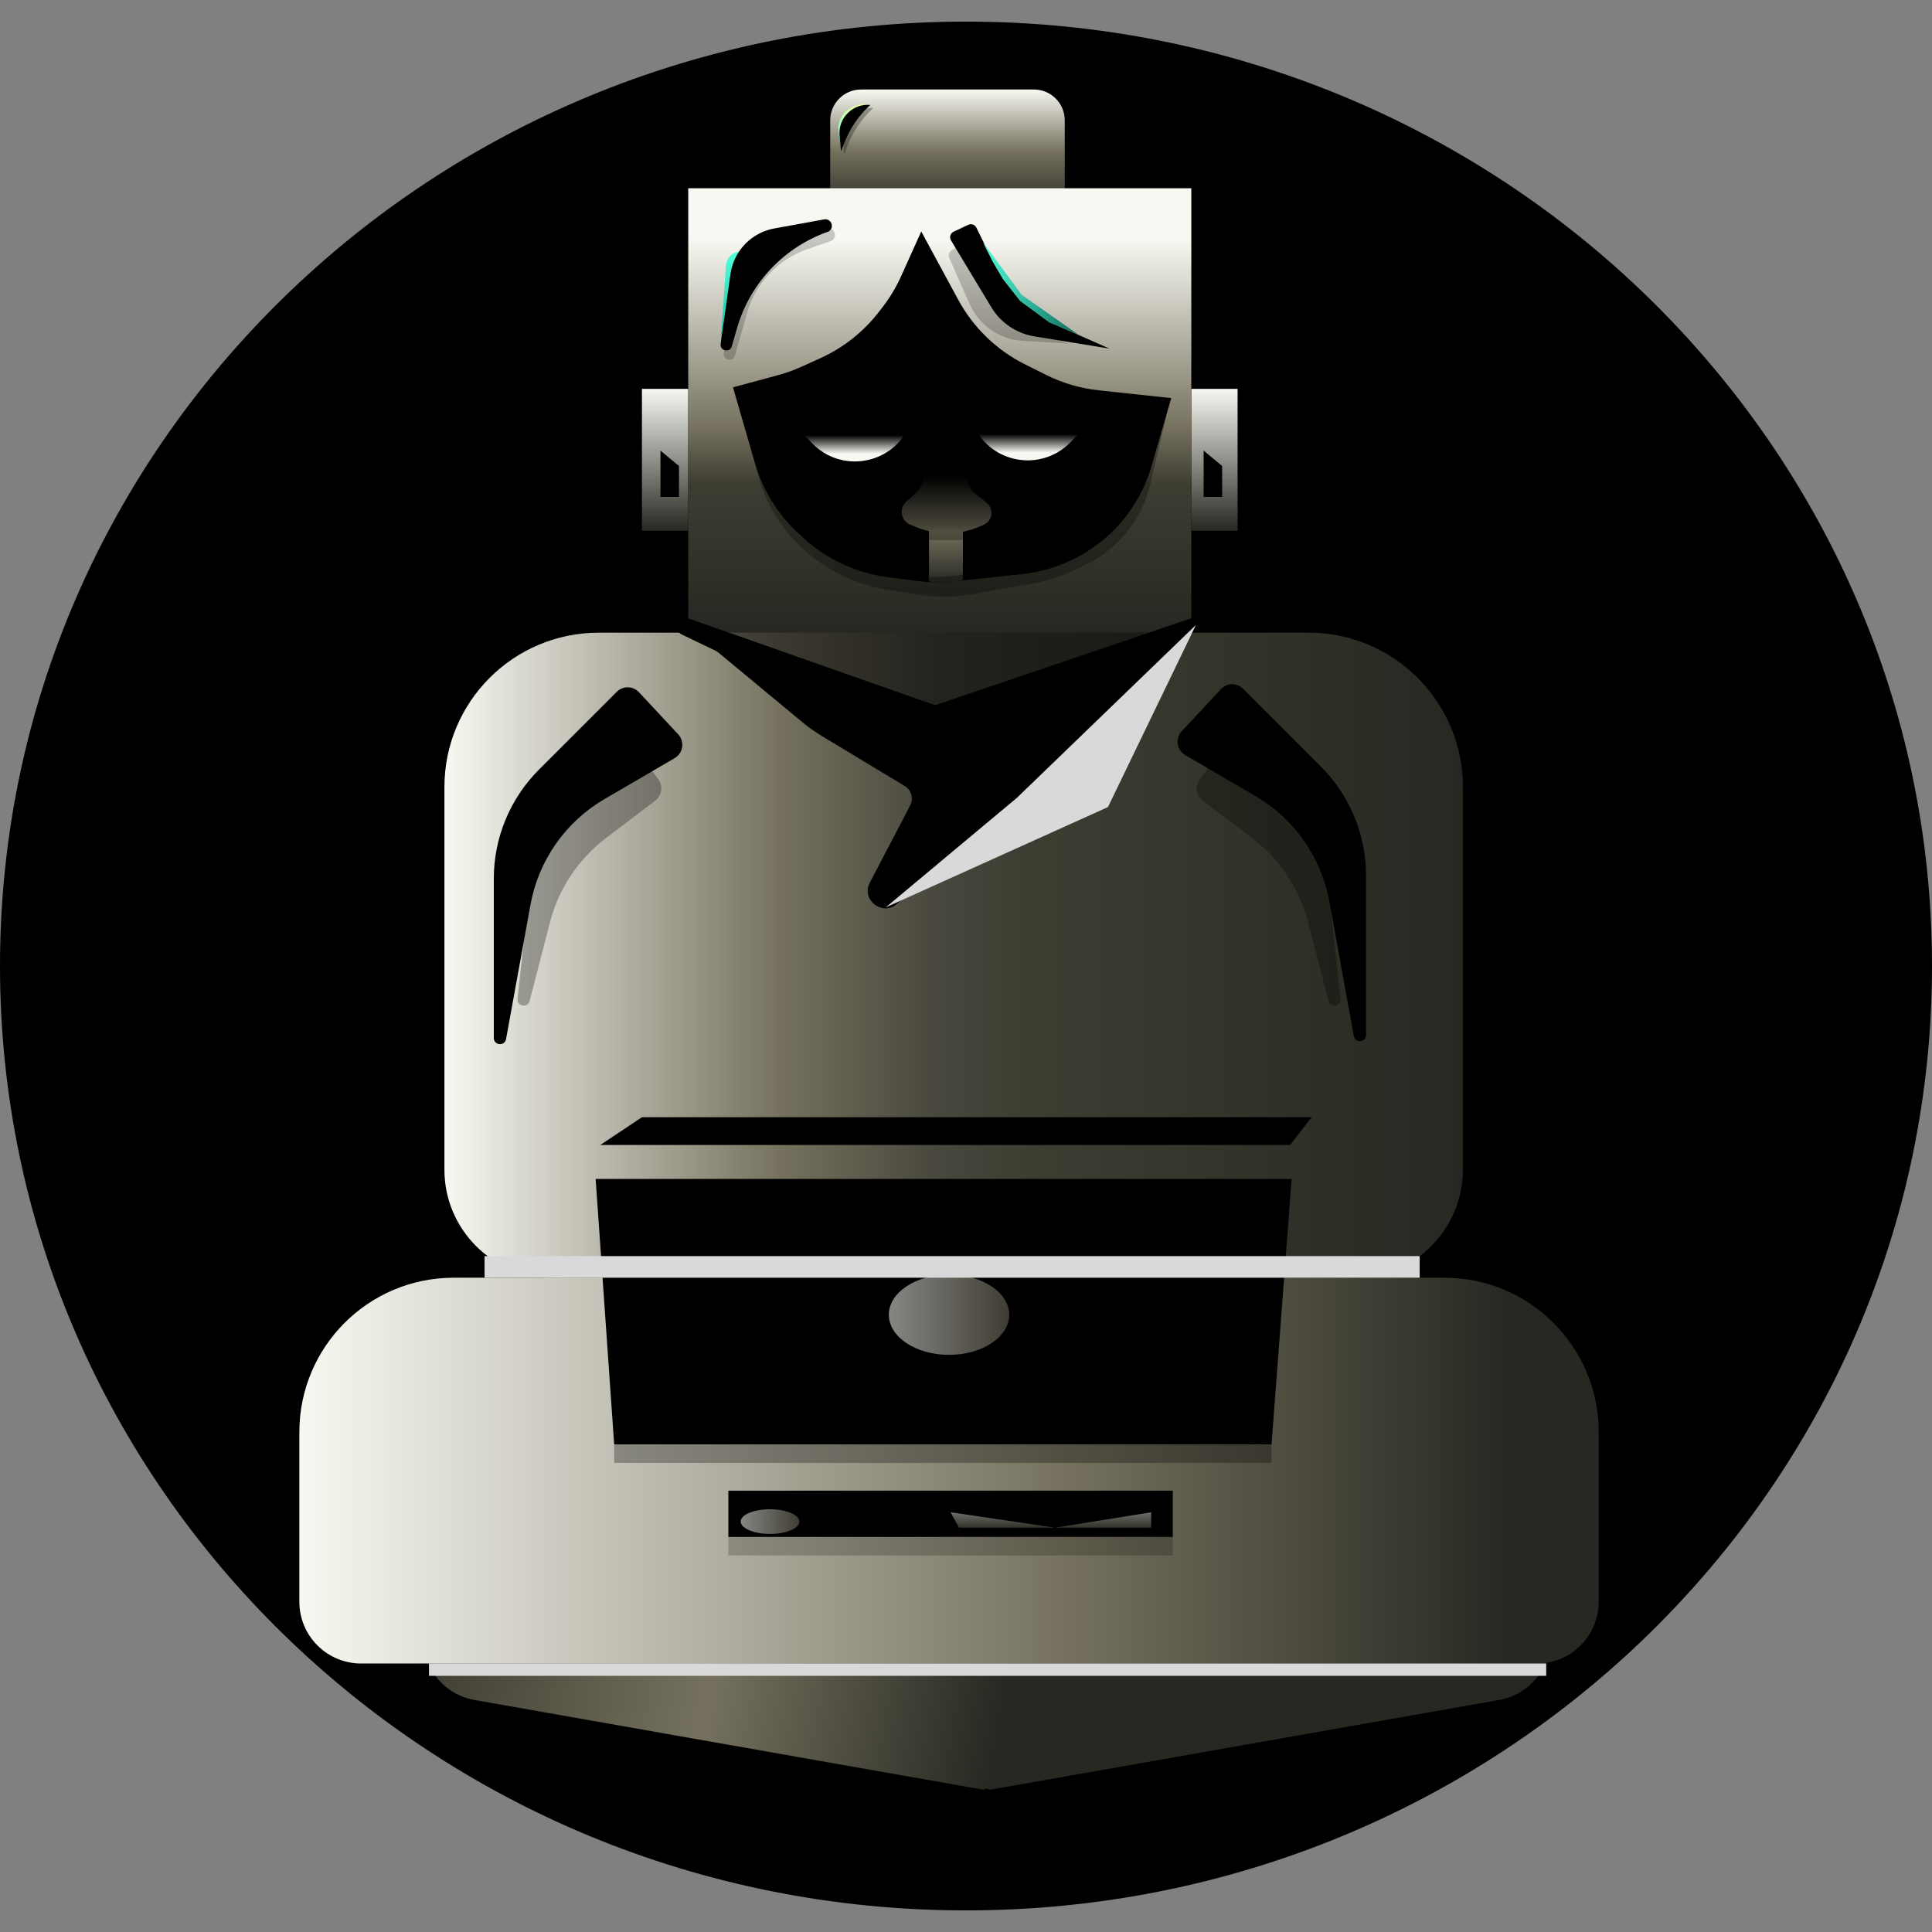 <svg width="120" height="120" viewBox="0 0 120 120" fill="none" xmlns="http://www.w3.org/2000/svg">
    <rect x="0" y="0" width="120" height="120" fill="#808080" stroke="none"/>
    <g clip-path="url(#clip0_17_960)">
    <path d="M60 118.658C93.137 118.658 120 92.396 120 60C120 27.604 93.137 1.342 60 1.342C26.863 1.342 0 27.604 0 60C0 92.396 26.863 118.658 60 118.658Z" fill="black"/>
    <path d="M51.566 7.476C51.566 6.417 52.424 5.559 53.482 5.559H64.217C65.276 5.559 66.134 6.417 66.134 7.476V13.227H51.566V7.476Z" fill="url(#paint0_linear_17_960)"/>
    <path d="M76.869 24.153H73.994V32.971H76.869V24.153Z" fill="url(#paint1_linear_17_960)"/>
    <path d="M42.748 24.153H39.872V32.971H42.748V24.153Z" fill="url(#paint2_linear_17_960)"/>
    <path d="M42.748 11.693H73.994V39.297H58.371H42.748V11.693Z" fill="url(#paint3_linear_17_960)"/>
    <path d="M61.139 110.837C61.176 111.046 61.375 111.185 61.583 111.148L93.122 105.587C95.207 105.219 96.599 103.231 96.232 101.146L95.5 96.997L59.808 103.29L61.139 110.837Z" fill="url(#paint4_linear_17_960)"/>
    <path d="M61.445 110.837C61.408 111.046 61.21 111.185 61.001 111.148L29.462 105.587C27.377 105.219 25.985 103.231 26.353 101.146L27.084 96.997L62.776 103.29L61.445 110.837Z" fill="url(#paint5_linear_17_960)"/>
    <path d="M27.604 48.882C27.604 43.588 31.895 39.297 37.188 39.297H81.278C86.571 39.297 90.863 43.588 90.863 48.882V72.652C90.863 76.357 87.859 79.361 84.153 79.361H34.313C30.608 79.361 27.604 76.357 27.604 72.652V48.882Z" fill="url(#paint6_linear_17_960)"/>
    <path d="M78.978 89.713H38.147V93.163H78.978V89.713Z" fill="url(#paint7_linear_17_960)"/>
    <path d="M74.76 27.987L75.91 28.946V30.863H74.76V27.987Z" fill="black"/>
    <path d="M39.872 69.393H81.47L80.128 71.118H37.284L39.872 69.393Z" fill="black"/>
    <path d="M42.356 38.431C42.484 38.372 42.63 38.365 42.764 38.412L58.083 43.802L74.08 38.374C74.148 38.351 74.222 38.35 74.292 38.371C74.595 38.462 74.629 38.878 74.345 39.017L60.802 45.636C59.085 46.475 57.078 46.482 55.355 45.655L42.349 39.412C41.935 39.214 41.939 38.623 42.356 38.431Z" fill="black"/>
    <path d="M18.594 88.946C18.594 83.652 22.886 79.361 28.179 79.361H61.586H89.712C95.006 79.361 99.297 83.652 99.297 88.946V99.489C99.297 101.606 97.581 103.323 95.463 103.323H22.428C20.311 103.323 18.594 101.606 18.594 99.489V88.946Z" fill="url(#paint8_linear_17_960)"/>
    <path d="M45.527 24.058L48.328 23.301C48.824 23.166 49.309 22.992 49.777 22.781L50.949 22.25C52.361 21.612 53.597 20.64 54.552 19.419L54.783 19.123C55.256 18.517 55.655 17.857 55.97 17.155L57.221 14.377L59.519 18.621C60.456 20.351 61.902 21.75 63.661 22.629L64.974 23.285C65.995 23.796 67.099 24.12 68.234 24.242L72.748 24.728L71.525 28.948C71.07 30.516 70.212 31.938 69.037 33.072C68.446 33.641 67.777 34.134 67.058 34.53C65.949 35.142 64.718 35.532 63.458 35.664L59.2 36.112C58.458 36.191 57.709 36.182 56.97 36.086L55.147 35.851C53.191 35.599 51.359 34.749 49.904 33.417L49.624 33.16C48.324 31.971 47.377 30.446 46.887 28.754L45.527 24.058Z" fill="black"/>
    <path d="M43.131 39.297L57.795 44.185L74.185 38.914H74.473L70.543 42.652L66.652 47.05C66.308 47.44 65.931 47.801 65.528 48.13L55.783 56.07C54.914 56.986 53.444 55.935 54.029 54.817L56.531 50.033C56.757 49.602 56.608 49.069 56.191 48.818L51.03 45.706C50.621 45.459 50.23 45.182 49.862 44.877L43.131 39.297Z" fill="black"/>
    <path d="M53.837 24.988L56.244 26.635C56.308 26.679 56.328 26.765 56.288 26.832C55.056 28.94 52.154 29.293 50.453 27.541L49.828 26.898C49.742 26.809 49.773 26.662 49.887 26.615L53.837 24.988Z" fill="url(#paint9_linear_17_960)"/>
    <path d="M72.844 92.588H45.24V95.463H72.844V92.588Z" fill="black"/>
    <path d="M59.568 94.888H71.502V93.93L65.535 94.888L59.041 93.93L59.568 94.888Z" fill="url(#paint10_linear_17_960)" fill-opacity="0.44"/>
    <path d="M49.649 94.512C49.649 94.088 48.835 93.743 47.83 93.742C46.824 93.74 46.009 94.081 46.008 94.504C46.007 94.928 46.821 95.273 47.827 95.275C48.832 95.277 49.648 94.935 49.649 94.512Z" fill="url(#paint11_linear_17_960)" fill-opacity="0.54"/>
    <path d="M57.358 29.764C57.742 28.348 59.769 28.405 60.074 29.84C60.141 30.152 60.312 30.432 60.559 30.634L61.285 31.224C61.757 31.608 61.652 32.356 61.093 32.596L60.804 32.72C59.569 33.248 58.173 33.258 56.932 32.746L56.536 32.583C55.956 32.344 55.822 31.583 56.286 31.16L56.897 30.604C57.098 30.42 57.244 30.182 57.315 29.919L57.358 29.764Z" fill="url(#paint12_linear_17_960)"/>
    <path d="M57.7 32.971H59.808V35.957C59.808 36.004 59.774 36.044 59.728 36.052L58.658 36.23L57.786 36.143C57.737 36.138 57.7 36.097 57.7 36.047V32.971Z" fill="url(#paint13_linear_17_960)"/>
    <path d="M31.432 64.539C31.348 64.998 30.671 64.937 30.671 64.47V54.577C30.671 52.035 31.681 49.597 33.478 47.8L38.307 42.971C38.691 42.587 39.316 42.598 39.687 42.995L42.122 45.608C42.541 46.058 42.434 46.78 41.904 47.09L37.549 49.63C35.13 51.041 33.45 53.439 32.949 56.194L31.432 64.539Z" fill="black"/>
    <path d="M84.088 64.35C84.172 64.81 84.849 64.749 84.849 64.281L84.849 54.388C84.849 51.846 83.839 49.409 82.042 47.611L77.213 42.782C76.829 42.398 76.203 42.409 75.834 42.806L73.398 45.42C72.979 45.869 73.085 46.591 73.616 46.901L77.971 49.441C80.39 50.852 82.07 53.25 82.571 56.005L84.088 64.35Z" fill="black"/>
    <path id="right-eye" d="M63.096 24.92L60.689 26.568C60.625 26.611 60.605 26.697 60.645 26.764C61.877 28.872 64.779 29.225 66.48 27.474L67.105 26.831C67.191 26.742 67.16 26.594 67.046 26.547L63.096 24.92Z" fill="url(#paint14_linear_17_960)"/>
    <path d="M36.997 73.227H80.224L78.978 89.713H38.147L36.997 73.227Z" fill="black"/>
    <path d="M58.946 84.153C61.01 84.153 62.684 83.038 62.684 81.661C62.684 80.285 61.01 79.169 58.946 79.169C56.881 79.169 55.208 80.285 55.208 81.661C55.208 83.038 56.881 84.153 58.946 84.153Z" fill="url(#paint15_linear_17_960)" fill-opacity="0.54"/>
    <path d="M64.242 20.892C63.132 20.711 62.157 20.052 61.576 19.088L59.069 14.933C58.952 14.738 59.029 14.485 59.234 14.388L60.138 13.963C60.327 13.873 60.553 13.953 60.645 14.14L61.528 15.938C62.522 17.963 64.198 19.573 66.262 20.483L68.914 21.654L64.242 20.892Z" fill="black"/>
    <path d="M41.022 27.987L42.172 28.946V30.863H41.022V27.987Z" fill="black"/>
    <g style="mix-blend-mode:multiply">
    <path d="M72.844 95.463H45.24V96.613H72.844V95.463Z" fill="black" fill-opacity="0.2"/>
    </g>
    <g style="mix-blend-mode:multiply">
    <path d="M78.978 89.713H38.147V90.863H78.978V89.713Z" fill="black" fill-opacity="0.3"/>
    </g>
    <g style="mix-blend-mode:multiply">
    <path d="M26.645 103.323H96.038V104.089H26.645V103.323Z" fill="#D9D9D9"/>
    </g>
    <g style="mix-blend-mode:multiply">
    <path d="M44.569 39.297H58.179H71.789L66.613 45.144L50.607 44.377L44.569 39.297Z" fill="black" fill-opacity="0.5"/>
    </g>
    <g style="mix-blend-mode:multiply">
    <path d="M82.513 62.172C82.632 62.632 83.316 62.507 83.265 62.034L82.639 56.325C82.428 54.396 81.636 52.576 80.367 51.106L76.936 47.131C76.537 46.669 75.815 46.692 75.446 47.178L74.528 48.389C74.209 48.81 74.291 49.411 74.712 49.731L77.767 52.052C79.483 53.355 80.709 55.198 81.248 57.284L82.513 62.172Z" fill="black" fill-opacity="0.3"/>
    </g>
    <g style="mix-blend-mode:multiply">
    <path d="M32.896 62.172C32.777 62.632 32.092 62.507 32.144 62.034L32.769 56.325C32.98 54.396 33.773 52.576 35.041 51.106L38.472 47.131C38.871 46.669 39.593 46.692 39.962 47.178L40.88 48.389C41.2 48.81 41.117 49.411 40.696 49.731L37.641 52.052C35.926 53.355 34.699 55.198 34.16 57.284L32.896 62.172Z" fill="black" fill-opacity="0.3"/>
    </g>
    <g style="mix-blend-mode:multiply">
    <path d="M63.163 49.553L74.281 38.818L68.818 50.128L55.016 56.358L63.163 49.553Z" fill="#D9D9D9"/>
    </g>
    <g style="mix-blend-mode:multiply">
    <path d="M59.808 32.971H57.7V33.546H59.808V32.971Z" fill="black" fill-opacity="0.3"/>
    </g>
    <g style="mix-blend-mode:multiply">
    <path d="M88.179 78.019H30.096V79.361H88.179V78.019Z" fill="#D9D9D9"/>
    </g>
    <g style="mix-blend-mode:multiply">
    <path d="M56.358 26.07H49.649V26.837H56.358V26.07Z" fill="black" fill-opacity="0.7"/>
    </g>
    <g style="mix-blend-mode:multiply">
    <path d="M67.284 26.07H60.575V26.837H67.284V26.07Z" fill="black" fill-opacity="0.7"/>
    </g>
    <g style="mix-blend-mode:multiply">
    <path d="M46.512 15.692C46.994 15.21 47.612 14.887 48.282 14.765L51.379 14.202C51.825 14.121 52.05 14.719 51.661 14.952L50.124 15.487C48.323 16.113 46.939 17.576 46.413 19.408L45.644 22.087C45.524 22.504 44.903 22.38 44.952 21.949L45.563 17.596C45.664 16.876 45.997 16.207 46.512 15.692Z" fill="black" fill-opacity="0.2"/>
    </g>
    <g style="mix-blend-mode:multiply">
    <path d="M63.502 21.168C62.073 21.08 60.811 20.203 60.231 18.893L58.963 16.028C58.886 15.854 58.948 15.65 59.109 15.549L59.827 15.095C60.037 14.963 60.317 15.065 60.396 15.301C61.285 17.966 63.306 20.128 65.911 21.178L66.311 21.34L63.502 21.168Z" fill="black" fill-opacity="0.2"/>
    </g>
    <g style="mix-blend-mode:lighten">
    <path d="M45.091 16.49C45.121 16.042 45.465 15.679 45.91 15.623L45.623 16.294L45.144 19.361L44.952 20.799L44.76 21.278L45.091 16.49Z" fill="url(#paint16_linear_17_960)"/>
    </g>
    <path d="M46.32 15.117C46.803 14.635 47.42 14.312 48.091 14.19L51.187 13.627C51.633 13.546 51.858 14.144 51.47 14.377C48.705 15.339 46.58 17.584 45.773 20.397L45.453 21.511C45.333 21.929 44.711 21.805 44.76 21.374L45.371 17.021C45.472 16.3 45.806 15.632 46.32 15.117Z" fill="black"/>
    <g style="mix-blend-mode:lighten">
    <path d="M61.054 15.048L63.45 18.307L66.997 20.799L65.176 20.032L63.355 18.69L62.3 17.348L61.629 16.198L61.054 15.048Z" fill="url(#paint17_linear_17_960)"/>
    </g>
    <g style="mix-blend-mode:multiply">
    <path d="M52.338 8.626C52.235 7.53 53.153 6.61 54.249 6.709C53.555 7.34 53.014 8.12 52.666 8.991L52.428 9.585L52.338 8.626Z" fill="black" fill-opacity="0.3"/>
    </g>
    <g style="mix-blend-mode:lighten">
    <path d="M52.088 8.252C51.926 7.216 52.834 6.33 53.866 6.518C53.182 7.015 52.68 7.723 52.437 8.533L52.236 9.201L52.088 8.252Z" fill="url(#paint18_linear_17_960)"/>
    </g>
    <path d="M52.147 8.434C52.044 7.338 52.961 6.418 54.057 6.518C53.364 7.148 52.822 7.928 52.474 8.799L52.236 9.393L52.147 8.434Z" fill="black"/>
    <g style="mix-blend-mode:multiply">
    <path d="M46.102 25.783C47.047 25.169 48.316 25.658 48.604 26.747L48.822 27.57C48.862 27.72 48.917 27.866 48.986 28.004L49.844 29.721C50.411 30.854 51.197 31.864 52.156 32.692L55.591 35.655L57.273 35.798C59.115 35.955 60.964 35.575 62.596 34.705L65.209 33.312C66.572 32.584 67.74 31.538 68.612 30.262L71.214 26.454L72.46 25.783L71.448 30.07C71.049 31.76 70.074 33.257 68.692 34.307C68.266 34.629 67.807 34.906 67.322 35.131L66.515 35.506C65.753 35.859 64.948 36.111 64.121 36.255L60.295 36.92C59.274 37.098 58.232 37.109 57.208 36.953L55.114 36.633C53.785 36.431 52.515 35.951 51.384 35.226L51.163 35.084C49.141 33.787 47.68 31.778 47.069 29.455L46.102 25.783Z" fill="black" fill-opacity="0.3"/>
    </g>
    </g>
    <defs>
    <linearGradient id="paint0_linear_17_960" x1="58.85" y1="5.559" x2="58.85" y2="13.227" gradientUnits="userSpaceOnUse">
    <stop stop-color="#F8F8F2"/>
    <stop offset="0.5" stop-color="#75715E"/>
    <stop offset="1" stop-color="#272822"/>
    </linearGradient>
    <linearGradient id="paint1_linear_17_960" x1="75.431" y1="32.971" x2="75.431" y2="24.153" gradientUnits="userSpaceOnUse">
    <stop stop-color="#272822"/>
    <stop offset="1" stop-color="#F8F8F2"/>
    </linearGradient>
    <linearGradient id="paint2_linear_17_960" x1="41.31" y1="32.971" x2="41.31" y2="24.153" gradientUnits="userSpaceOnUse">
    <stop stop-color="#272822"/>
    <stop offset="1" stop-color="#F8F8F2"/>
    </linearGradient>
    <linearGradient id="paint3_linear_17_960" x1="58.371" y1="11.693" x2="58.371" y2="39.297" gradientUnits="userSpaceOnUse">
    <stop offset="0.115" stop-color="#F8F8F2"/>
    <stop offset="0.54" stop-color="#75715E"/>
    <stop offset="0.665" stop-color="#3E3D32"/>
    <stop offset="1" stop-color="#272822"/>
    </linearGradient>
    <linearGradient id="paint4_linear_17_960" x1="96.199" y1="100.959" x2="60.507" y2="107.252" gradientUnits="userSpaceOnUse">
    <stop stop-color="#272822"/>
    <stop offset="1" stop-color="#272822"/>
    </linearGradient>
    <linearGradient id="paint5_linear_17_960" x1="26.386" y1="100.959" x2="62.077" y2="107.252" gradientUnits="userSpaceOnUse">
    <stop stop-color="#3E3D32"/>
    <stop offset="0.5" stop-color="#75715E"/>
    <stop offset="1" stop-color="#272822"/>
    </linearGradient>
    <linearGradient id="paint6_linear_17_960" x1="27.604" y1="59.329" x2="90.863" y2="59.329" gradientUnits="userSpaceOnUse">
    <stop stop-color="#F8F8F2"/>
    <stop offset="0.33" stop-color="#75715E"/>
    <stop offset="0.48" stop-color="#49483E"/>
    <stop offset="0.575" stop-color="#3E3D32"/>
    <stop offset="1" stop-color="#272822"/>
    </linearGradient>
    <linearGradient id="paint7_linear_17_960" x1="58.562" y1="89.713" x2="58.562" y2="93.163" gradientUnits="userSpaceOnUse">
    <stop stop-color="#106857"/>
    <stop offset="1" stop-color="#1ABC9C"/>
    </linearGradient>
    <linearGradient id="paint8_linear_17_960" x1="18.594" y1="91.342" x2="99.297" y2="91.342" gradientUnits="userSpaceOnUse">
    <stop stop-color="#F8F8F2"/>
    <stop offset="0.59" stop-color="#75715E"/>
    <stop offset="0.93" stop-color="#272822"/>
    </linearGradient>
    <linearGradient id="paint9_linear_17_960" x1="52.783" y1="28.179" x2="52.783" y2="25.303" gradientUnits="userSpaceOnUse">
    <stop stop-color="#F8F8F2"/>
    <stop offset="0.4"/>
    </linearGradient>
    <linearGradient id="paint10_linear_17_960" x1="65.272" y1="93.93" x2="65.272" y2="94.888" gradientUnits="userSpaceOnUse">
    <stop stop-color="#F8F8F2"/>
    <stop offset="1" stop-color="#75715E"/>
    </linearGradient>
    <linearGradient id="paint11_linear_17_960" x1="46.008" y1="94.501" x2="49.649" y2="94.488" gradientUnits="userSpaceOnUse">
    <stop stop-color="#F8F8F2"/>
    <stop offset="1" stop-color="#75715E"/>
    </linearGradient>
    <linearGradient id="paint12_linear_17_960" x1="58.87" y1="34.731" x2="58.869" y2="24.19" gradientUnits="userSpaceOnUse">
    <stop stop-color="#75715E"/>
    <stop offset="0.492"/>
    </linearGradient>
    <linearGradient id="paint13_linear_17_960" x1="58.754" y1="32.971" x2="58.754" y2="36.23" gradientUnits="userSpaceOnUse">
    <stop stop-color="#75715E"/>
    <stop offset="1" stop-color="#272822"/>
    </linearGradient>
    <linearGradient id="paint14_linear_17_960" x1="64.15" y1="28.111" x2="64.15" y2="25.236" gradientUnits="userSpaceOnUse">
    <stop stop-color="#F8F8F2"/>
    <stop offset="0.4"/>
    </linearGradient>
    <linearGradient id="paint15_linear_17_960" x1="55.208" y1="81.661" x2="62.684" y2="81.661" gradientUnits="userSpaceOnUse">
    <stop stop-color="#F8F8F2"/>
    <stop offset="1" stop-color="#75715E"/>
    </linearGradient>
    <linearGradient id="paint16_linear_17_960" x1="45.192" y1="16.102" x2="45.192" y2="21.086" gradientUnits="userSpaceOnUse">
    <stop stop-color="#50FBD9"/>
    <stop offset="1" stop-color="#1ABC9C"/>
    </linearGradient>
    <linearGradient id="paint17_linear_17_960" x1="61.054" y1="17.923" x2="66.997" y2="17.923" gradientUnits="userSpaceOnUse">
    <stop stop-color="#50FBD9"/>
    <stop offset="1" stop-color="#106857"/>
    </linearGradient>
    <linearGradient id="paint18_linear_17_960" x1="52.812" y1="6.134" x2="52.812" y2="9.201" gradientUnits="userSpaceOnUse">
    <stop stop-color="#FDFF9B"/>
    <stop offset="1" stop-color="#50FBD9"/>
    </linearGradient>
    <clipPath id="clip0_17_960">
    <rect width="120" height="120" fill="white"/>
    </clipPath>
    </defs>
</svg>
